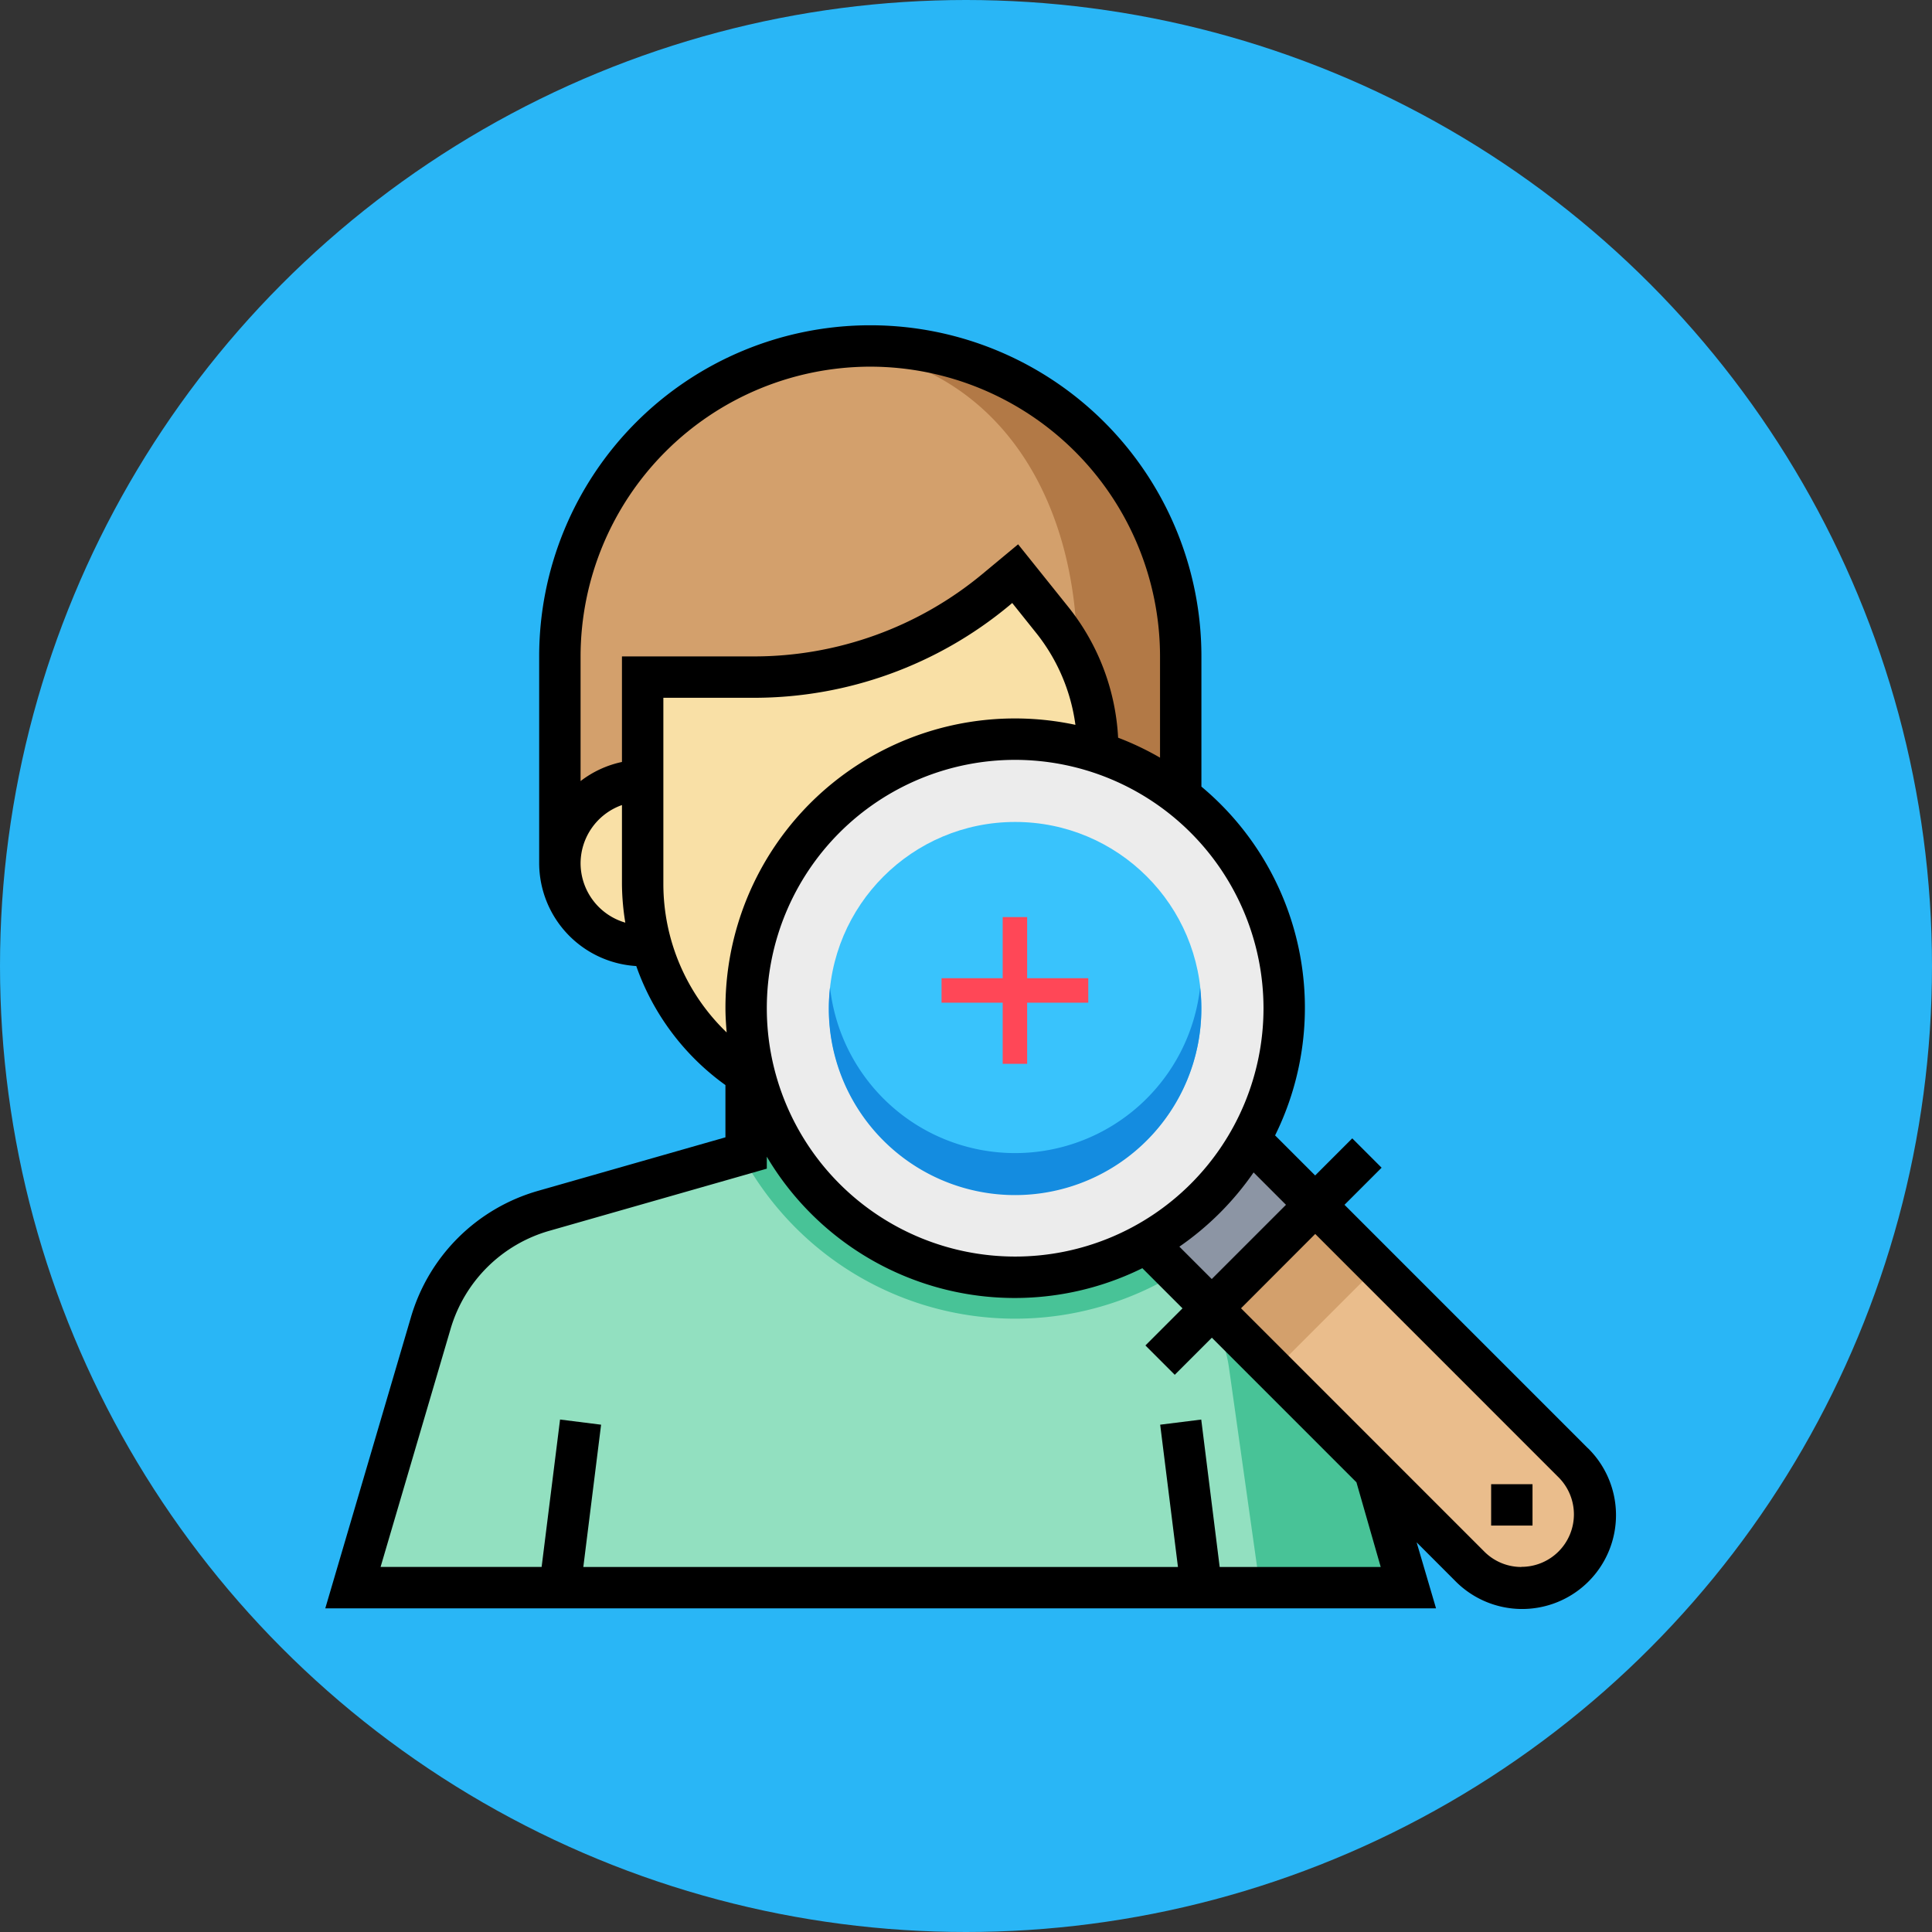 <svg xmlns="http://www.w3.org/2000/svg" width="79" height="79" viewBox="0 0 79 79">
  <rect x="0" y="0" width="79" height="79" fill="#333333" stroke="none"/>
  <g id="patient-icon" transform="translate(-537 -190)">
    <circle id="Ellipse_107" data-name="Ellipse 107" cx="39.5" cy="39.5" r="39.5" transform="translate(537 190)" fill="#29b6f6"/>
    <g id="Group_265" data-name="Group 265">
      <g id="checkup" transform="translate(550.301 203.301)">
        <path id="Path_495" data-name="Path 495" d="M26.766,289.344v3.385L18.5,295.09a6.77,6.77,0,0,0-4.635,4.6l-3.18,10.81H53.845L52.6,306.268l-.474-1.6-5.461-10.154Z" transform="translate(-9.557 -258.88)" fill="#92e0c0"/>
        <g id="Group_243" data-name="Group 243" transform="translate(17.014 30.464)">
          <path id="Path_496" data-name="Path 496" d="M279.587,328.3l3.179,10.81H276.7l-1.27-9a5.078,5.078,0,0,0-1.856-3.255l-6.887-5.51,8.264,2.361A6.77,6.77,0,0,1,279.587,328.3Z" transform="translate(-255.493 -317.959)" fill="#48c397"/>
          <path id="Path_497" data-name="Path 497" d="M172.043,299.5a12.644,12.644,0,0,0,9.354-4.135l-.456-.847-19.9-5.173v3.385l-.195.056A12.688,12.688,0,0,0,172.043,299.5Z" transform="translate(-160.848 -289.344)" fill="#48c397"/>
        </g>
        <path id="Path_498" data-name="Path 498" d="M312.611,307.036,325.274,319.7a2.992,2.992,0,0,1,.877,2.116h0a2.992,2.992,0,0,1-2.992,2.992h0a2.988,2.988,0,0,1-2.116-.877L308.38,311.267l-1.692-1.692,4.231-4.231Z" transform="translate(-274.248 -273.188)" fill="#eabd8c"/>
        <rect id="Rectangle_261" data-name="Rectangle 261" width="5.983" height="3.795" transform="translate(43.016 38.498) rotate(135)" fill="#d3a06c"/>
        <path id="Path_499" data-name="Path 499" d="M314.3,308.729l-1.692-1.692-1.692-1.692-4.231,4.231,1.692,1.692,1.692,1.692Z" transform="translate(-274.248 -273.188)" fill="#8c95a4"/>
        <path id="Path_500" data-name="Path 500" d="M90.688,30.5V22.037A12.693,12.693,0,0,1,103.381,9.344h0a12.693,12.693,0,0,1,12.693,12.693V30.5Z" transform="translate(-81.095 -8.498)" fill="#d3a06c"/>
        <path id="Path_501" data-name="Path 501" d="M199.957,9.344c-.428,0-.852.023-1.269.064,6.414.637,9.731,6.047,9.731,12.629V30.5h4.231V22.037A12.693,12.693,0,0,0,199.957,9.344Z" transform="translate(-177.672 -8.498)" fill="#b27946"/>
        <g id="Group_244" data-name="Group 244" transform="translate(9.593 10.155)">
          <path id="Path_502" data-name="Path 502" d="M95.765,177.344H94.073a3.385,3.385,0,0,0-3.385,3.385h0a3.385,3.385,0,0,0,3.385,3.385h1.692Z" transform="translate(-90.688 -168.882)" fill="#f9e0a6"/>
          <path id="Path_503" data-name="Path 503" d="M141.3,104.544a8.464,8.464,0,0,0-1.854-5.286l-1.531-1.913-.781.651a15.445,15.445,0,0,1-9.889,3.58h-4.562v8.462a9.3,9.3,0,0,0,4.231,7.8l2.539,1.505,11.847-1.692Z" transform="translate(-119.303 -97.344)" fill="#f9e0a6"/>
        </g>
        <circle id="Ellipse_105" data-name="Ellipse 105" cx="11.001" cy="11.001" r="11.001" transform="translate(17.209 16.924)" fill="#ececec"/>
        <circle id="Ellipse_106" data-name="Ellipse 106" cx="7.616" cy="7.616" r="7.616" transform="translate(20.593 20.309)" fill="#39c3fc"/>
        <path id="Path_504" data-name="Path 504" d="M202.3,264.114a7.615,7.615,0,0,1-7.566-6.77,7.616,7.616,0,1,0,15.132,0A7.615,7.615,0,0,1,202.3,264.114Z" transform="translate(-174.095 -230.265)" fill="#148ce0"/>
        <path id="Path_506" data-name="Path 506" d="M51.625,47.258l-9.949-9.95,1.517-1.517-1.2-1.2-1.517,1.517L38.838,34.47a11.781,11.781,0,0,0-3.013-14.262V14.883a13.539,13.539,0,1,0-27.079,0v8.462a4.225,4.225,0,0,0,3.97,4.2,10.115,10.115,0,0,0,3.646,4.867v2.137l-7.65,2.185A7.582,7.582,0,0,0,3.5,41.913L0,53.809H45.419l-.794-2.7L46.2,52.685a3.838,3.838,0,1,0,5.427-5.428Zm-12.342-9.95-3.035,3.035-1.324-1.324a11.917,11.917,0,0,0,3.035-3.035Zm-.919-8.039A10.155,10.155,0,1,1,28.209,19.114,10.166,10.166,0,0,1,38.364,29.269ZM22.286,3.036A11.86,11.86,0,0,1,34.133,14.883v4.141a11.784,11.784,0,0,0-1.714-.816A9.338,9.338,0,0,0,30.4,12.883L28.33,10.3l-1.444,1.2a14.625,14.625,0,0,1-9.346,3.384H12.131V19.2a4.2,4.2,0,0,0-1.692.782v-5.1A11.86,11.86,0,0,1,22.286,3.036ZM10.439,23.345a2.535,2.535,0,0,1,1.692-2.383v3.229a10.178,10.178,0,0,0,.137,1.579A2.534,2.534,0,0,1,10.439,23.345Zm3.385.846V16.576h3.716A16.326,16.326,0,0,0,27.971,12.8l.118-.1.991,1.239a7.641,7.641,0,0,1,1.593,3.743,11.836,11.836,0,0,0-14.31,11.585c0,.335.023.665.05.993A8.423,8.423,0,0,1,13.824,24.192ZM43.157,52.117H36.572l-.754-6.028-1.679.21.727,5.819H10.551l.727-5.819L9.6,46.088l-.754,6.028H2.261l2.86-9.725a5.893,5.893,0,0,1,4.055-4.024l8.878-2.537V35.34A11.783,11.783,0,0,0,33.41,39.9l1.642,1.642-1.517,1.517,1.2,1.2,1.517-1.517,5.912,5.912Zm5.754,0a2.133,2.133,0,0,1-1.517-.628l-9.949-9.95L40.479,38.5l9.949,9.95a2.145,2.145,0,0,1-1.517,3.662Z" transform="translate(0 -1.344)"/>
        <rect id="Rectangle_262" data-name="Rectangle 262" width="1.692" height="1.692" transform="translate(47.672 47.388)"/>
      </g>
      <line id="Line_34" data-name="Line 34" y2="6" transform="translate(578.5 227.5)" fill="none" stroke="#ff4757" stroke-width="1"/>
      <line id="Line_35" data-name="Line 35" y2="6" transform="translate(581.5 230.5) rotate(90)" fill="none" stroke="#ff4757" stroke-width="1"/>
    </g>
  </g>
</svg>

